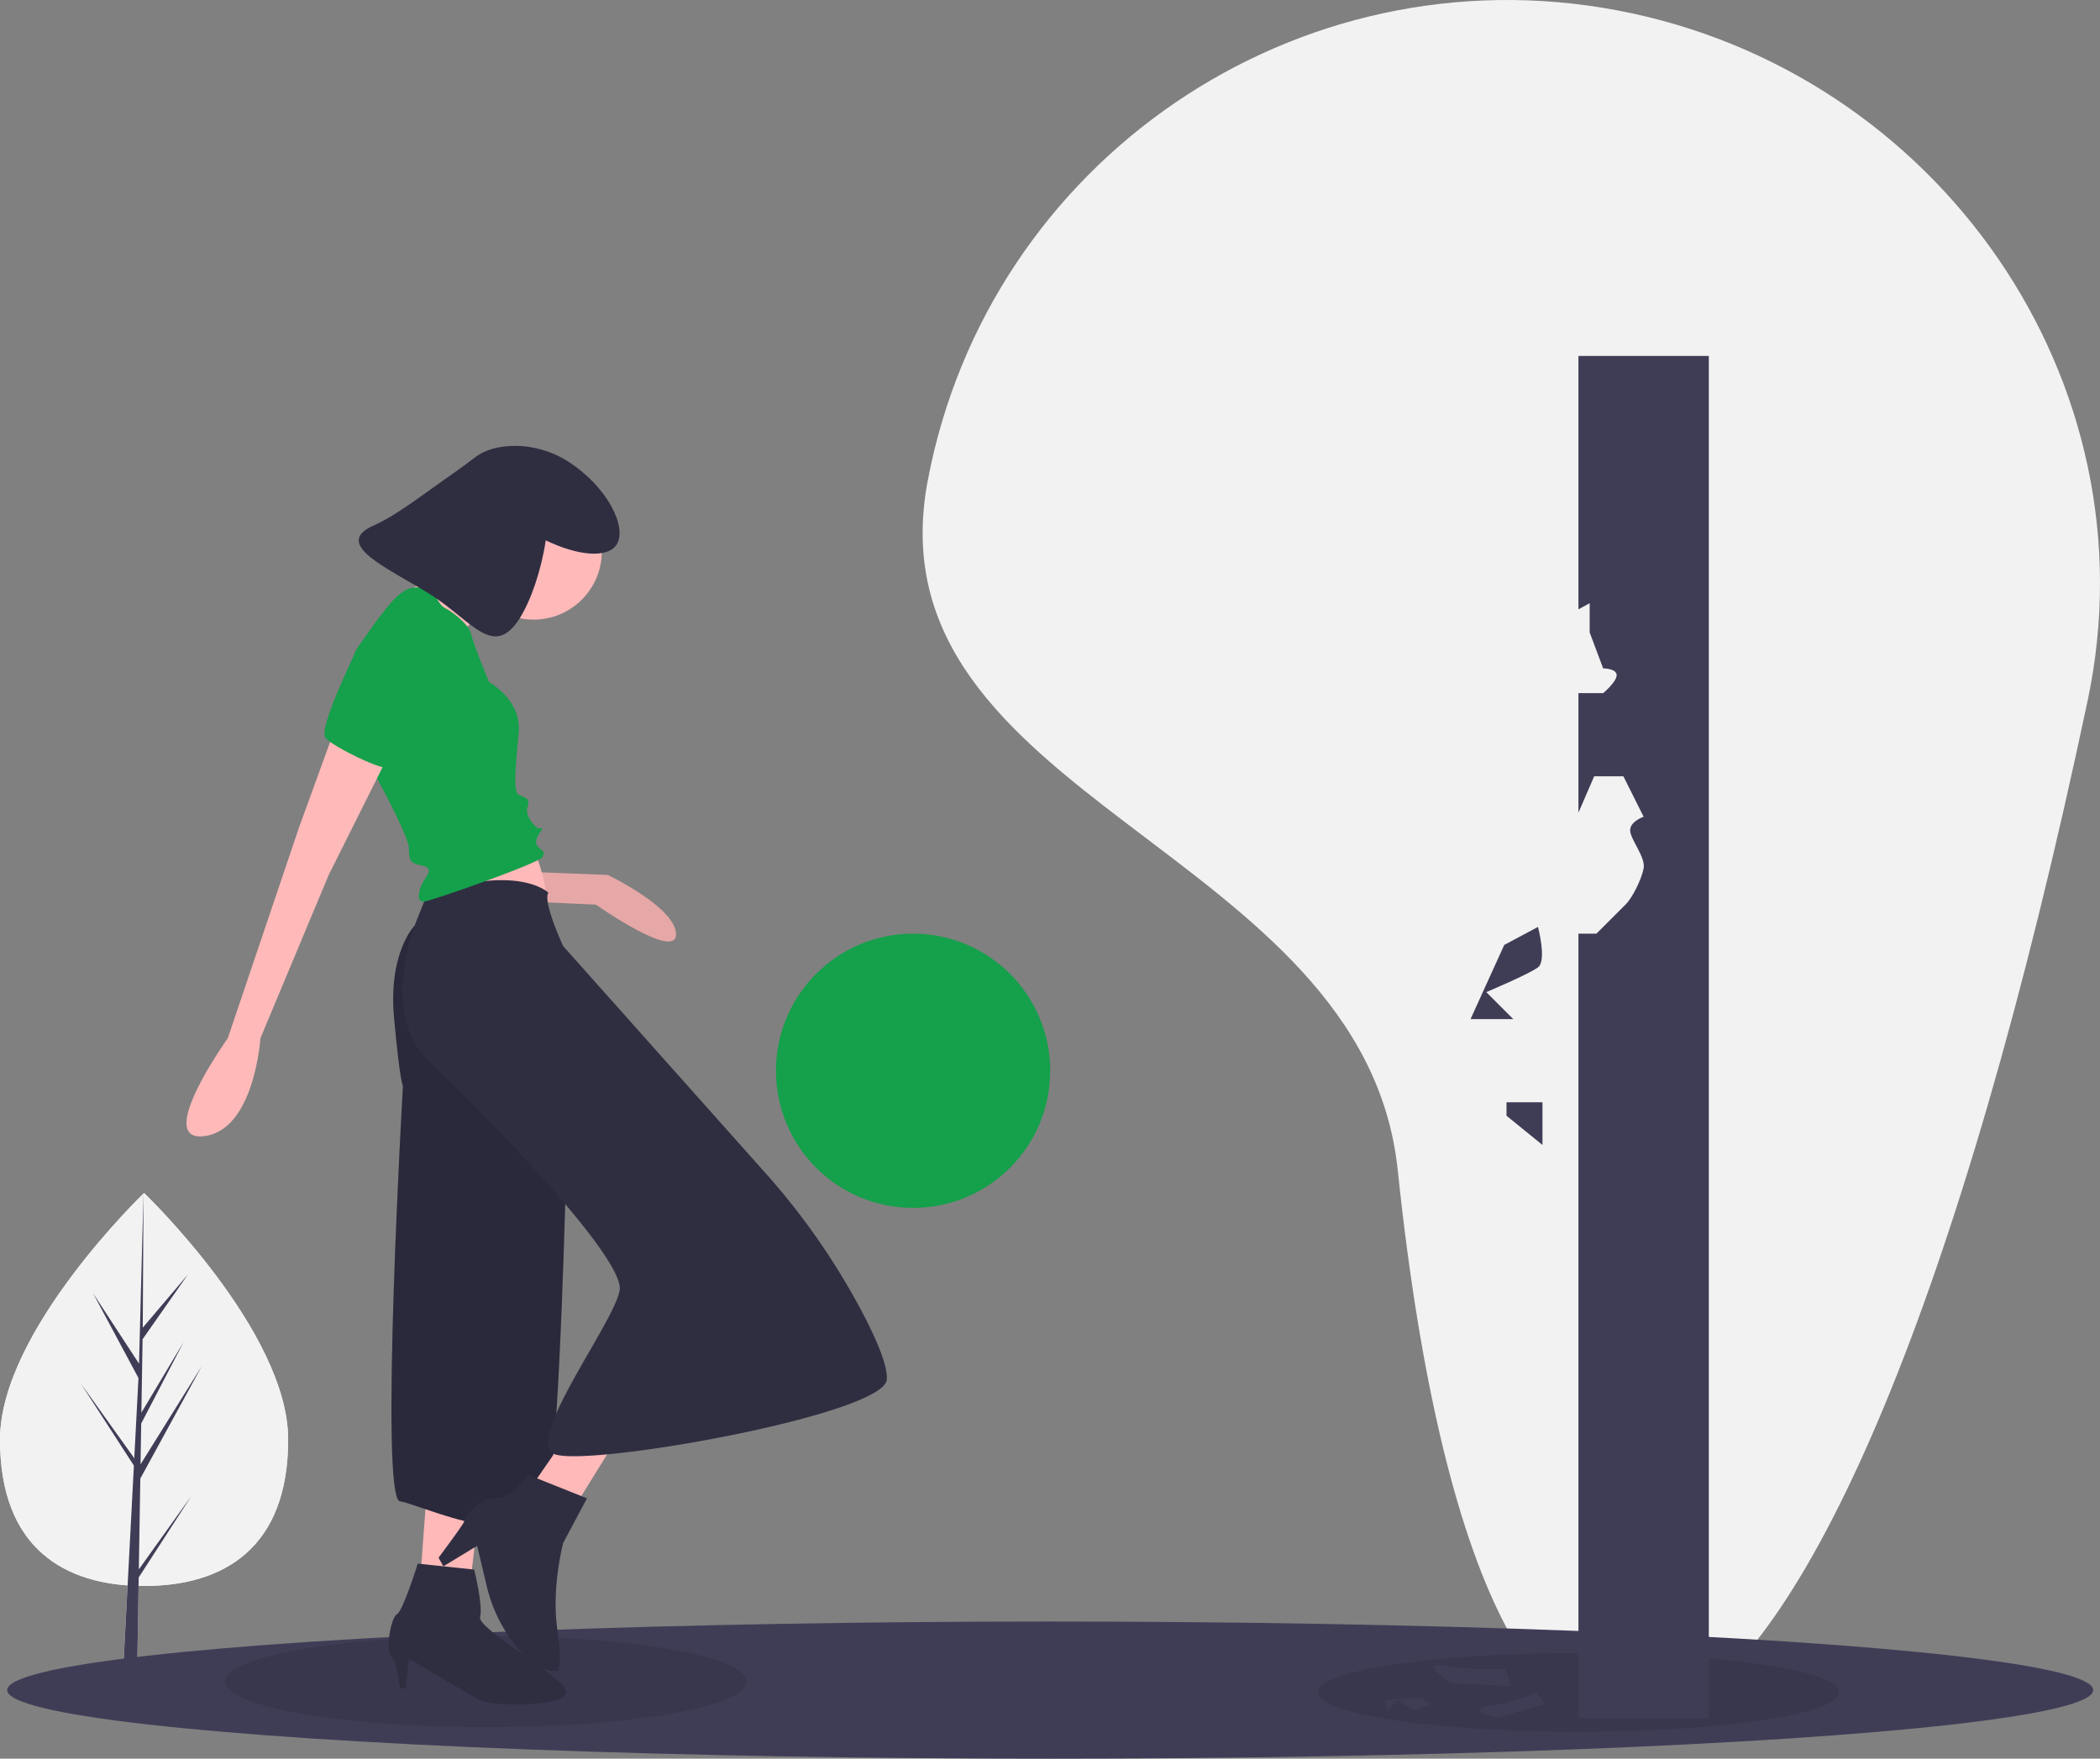 <svg xmlns="http://www.w3.org/2000/svg" id="e59d1ca7-5ac5-463b-833e-c7c6c1f03a86" data-name="Layer 1" width="934.219" height="782.347" viewBox="0 0 934.219 782.347" class="injected-svg gridItem__media" xmlns:xlink="http://www.w3.org/1999/xlink"><rect x="0" y="0" width="934.219" height="782.347" fill="#808080" stroke="none"/><title>breaking obstacles</title><path d="M754.715,579.477c39.873,381.522,192.901,330.194,306.92-209.086C1091.635,228.498,995.04,90.487,852.549,63.471s-279.904,66.595-306.92,209.086S739.64,435.233,754.715,579.477Z" transform="translate(-132.891 -58.827)" fill="#F2F2F2"></path><path d="M261.087,699.231c0,48.273-28.698,65.129-64.098,65.129s-64.098-16.855-64.098-65.129,64.098-109.685,64.098-109.685S261.087,650.957,261.087,699.231Z" transform="translate(-132.891 -58.827)" fill="#F2F2F2"></path><polygon points="61.763 698.148 62.42 657.748 89.74 607.767 62.522 651.41 62.818 633.244 81.647 597.084 62.896 628.437 62.896 628.437 63.426 595.765 83.589 566.977 63.51 590.628 63.842 530.719 61.757 610.027 61.929 606.756 41.429 575.378 61.6 613.036 59.69 649.525 59.633 648.556 36.001 615.536 59.561 651.978 59.323 656.541 59.28 656.61 59.299 656.984 54.453 749.559 60.928 749.559 61.705 701.743 85.208 665.39 61.763 698.148" fill="#F2F2F2"></polygon><path d="M261.087,699.231c0,48.273-28.698,65.129-64.098,65.129s-64.098-16.855-64.098-65.129,64.098-109.685,64.098-109.685S261.087,650.957,261.087,699.231Z" transform="translate(-132.891 -58.827)" fill="#F2F2F2"></path><polygon points="61.763 698.148 62.42 657.748 89.74 607.767 62.522 651.41 62.818 633.244 81.647 597.084 62.896 628.437 62.896 628.437 63.426 595.765 83.589 566.977 63.51 590.628 63.842 530.719 61.757 610.027 61.929 606.756 41.429 575.378 61.6 613.036 59.69 649.525 59.633 648.556 36.001 615.536 59.561 651.978 59.323 656.541 59.28 656.61 59.299 656.984 54.453 749.559 60.928 749.559 61.705 701.743 85.208 665.39 61.763 698.148" fill="#3F3D56"></polygon><ellipse cx="467.196" cy="751.847" rx="464" ry="30.5" fill="#3F3D56"></ellipse><ellipse cx="216.196" cy="748.035" rx="116" ry="20.312" opacity="0.1"></ellipse><ellipse cx="702.196" cy="752.847" rx="116" ry="17.5" opacity="0.1"></ellipse><path d="M368.929,446.723l34.335,1.321s30.374,14.527,30.374,26.412-35.656-13.206-35.656-13.206l-29.053-1.321Z" transform="translate(-132.891 -58.827)" fill="#FFB9B9"></path><path d="M368.929,446.723l34.335,1.321s30.374,14.527,30.374,26.412-35.656-13.206-35.656-13.206l-29.053-1.321Z" transform="translate(-132.891 -58.827)" opacity="0.1"></path><path d="M370.25,436.159s6.603,15.847,5.282,23.771-51.503,5.282-51.503,5.282l7.924-23.771Z" transform="translate(-132.891 -58.827)" fill="#FFB9B9"></path><polygon points="189.818 663.901 187.177 699.557 209.627 700.877 213.588 666.542 189.818 663.901" fill="#FFB9B9"></polygon><path d="M322.708,457.288,317.426,470.494s-11.885,11.885-9.244,40.938,3.962,30.374,3.962,30.374S301.579,725.368,310.823,726.689s60.747,26.412,66.03-2.641S384.776,577.462,384.776,577.462L324.029,467.853Z" transform="translate(-132.891 -58.827)" fill="#2F2E41"></path><path d="M322.708,457.288,317.426,470.494s-11.885,11.885-9.244,40.938,3.962,30.374,3.962,30.374S301.579,725.368,310.823,726.689s60.747,26.412,66.03-2.641S384.776,577.462,384.776,577.462L324.029,467.853Z" transform="translate(-132.891 -58.827)" opacity="0.1"></path><polygon points="249.244 642.771 237.359 659.939 257.168 667.862 274.336 640.13 249.244 642.771" fill="#FFB9B9"></polygon><circle cx="237.359" cy="245.273" r="30.374" fill="#FFB9B9"></circle><path d="M346.479,293.535s-26.412,27.732-34.335,29.053,27.732,23.771,27.732,23.771v-7.924s11.885-11.885,18.488-13.206S346.479,293.535,346.479,293.535Z" transform="translate(-132.891 -58.827)" fill="#FFB9B9"></path><path d="M325.35,450.685,317.426,470.494s-15.847,39.618,6.603,60.747S411.188,618.4,408.547,632.927s-41.785,65.874-29.477,72.555,147.009-17.09,148.33-32.937c.495-5.943-4.395-17.457-10.701-29.528a310.742,310.742,0,0,0-43.624-62.73L383.456,479.738s-9.244-19.809-6.603-23.771c0,0-10.565-10.565-42.259-2.641Z" transform="translate(-132.891 -58.827)" fill="#2F2E41"></path><path d="M318.747,754.421s-6.603,21.129-9.244,22.45-5.282,15.847-2.641,18.488,3.962,14.527,3.962,14.527h2.641l1.321-13.206s27.36,16.518,31.694,18.488c7.263,3.301,39.618,2.641,38.297-3.962s-39.618-27.732-38.297-33.015S343.838,757.063,343.838,757.063Z" transform="translate(-132.891 -58.827)" fill="#2F2E41"></path><path d="M394.02,725.368l-26.412-10.565s-6.603,10.565-14.527,10.565S338.999,734.973,339.438,735.453s-11.447,16.327-11.447,16.327l2.134,3.839,15.034-9.121,4.213,17.696a67.516,67.516,0,0,0,13.349,27.291c5.181,6.304,11.637,11.652,18.093,10.478,0,0,2.641,0,0-18.488s2.641-38.297,2.641-38.297Z" transform="translate(-132.891 -58.827)" fill="#2F2E41"></path><path d="M325.35,321.267s2.641,6.603,5.282,7.924,10.565,6.603,11.885,11.885,7.924,21.129,7.924,21.129,14.527,7.924,13.206,22.45-2.641,26.412,0,27.732,5.282,1.321,3.962,5.282,2.641,7.924,3.962,9.244,3.962-1.321,1.321,2.641-1.321,5.282,0,6.603,2.641,1.321,1.321,3.962-50.183,19.809-52.824,19.809-2.641-2.641-1.321-6.603,6.603-7.924,1.321-9.244-6.603-1.321-6.603-7.924-22.45-46.221-22.45-46.221-9.244-30.374,0-43.58S308.182,323.908,313.464,321.267,325.35,321.267,325.35,321.267Z" transform="translate(-132.891 -58.827)" fill="#15A04B"></path><path d="M281.77,383.335,265.923,426.914l-31.694,93.762S201.214,566.897,223.664,564.256s25.091-43.58,25.091-43.58l30.374-72.633L306.861,392.579Z" transform="translate(-132.891 -58.827)" fill="#FFB9B9"></path><path d="M297.617,345.038l-5.282,1.321s-18.488,36.977-14.527,40.938,25.091,14.527,29.053,13.206,9.244-39.618,9.244-39.618Z" transform="translate(-132.891 -58.827)" fill="#15A04B"></path><path d="M299.173,292.568c10.246-4.505,22.644-14.368,34.418-22.506,3.816-2.638,7.531-5.406,11.228-8.208,7.451-5.647,25.382-7.606,40.858,2.318,17.688,11.342,26.32,29.437,21.531,36.906-3.959,6.175-17.102,5.092-31.532-1.876-2.029,13.519-6.668,26.992-11.736,34.896-11.468,17.885-21.116,1.023-39.001-10.444S279.725,301.12,299.173,292.568Z" transform="translate(-132.891 -58.827)" fill="#2F2E41"></path><circle cx="406.196" cy="476.347" r="61" fill="#15A04B"></circle><path d="M835.087,217.173V329.882l5-2.708v13l6,16s6,0,6,3-6,8-6,8h-11v53.173l7-16.173h13l9,18s-6,2-6,6,7,12,6,17-5,13-8,16l-13,13h-8v349h58v-606Z" transform="translate(-132.891 -58.827)" fill="#3F3D56"></path><path d="M802.087,479.173l15-8s4,15,0,18-23,11-23,11l12,12h-19Z" transform="translate(-132.891 -58.827)" fill="#3F3D56"></path><path d="M764.717,814.1l4.791,2.632s-6.391,3.158-8.057,2.581-6.78-4.218-6.78-4.218l-4.403,4.744-1.533-4.787Z" transform="translate(-132.891 -58.827)" fill="#3F3D56"></path><path d="M778.609,807.637s-16.183-10.155-2.072-7.727a109.907,109.907,0,0,0,26.219,1.251l2.072,7.727Z" transform="translate(-132.891 -58.827)" fill="#3F3D56"></path><path d="M799.034,822.94s-15.017-3.358-3.366-5.258a96.314,96.314,0,0,0,20.917-5.979l3.366,5.258Z" transform="translate(-132.891 -58.827)" fill="#3F3D56"></path><polygon points="670.196 496.347 670.196 490.347 686.196 490.347 686.196 509.347 670.196 496.347" fill="#3F3D56"></polygon></svg>